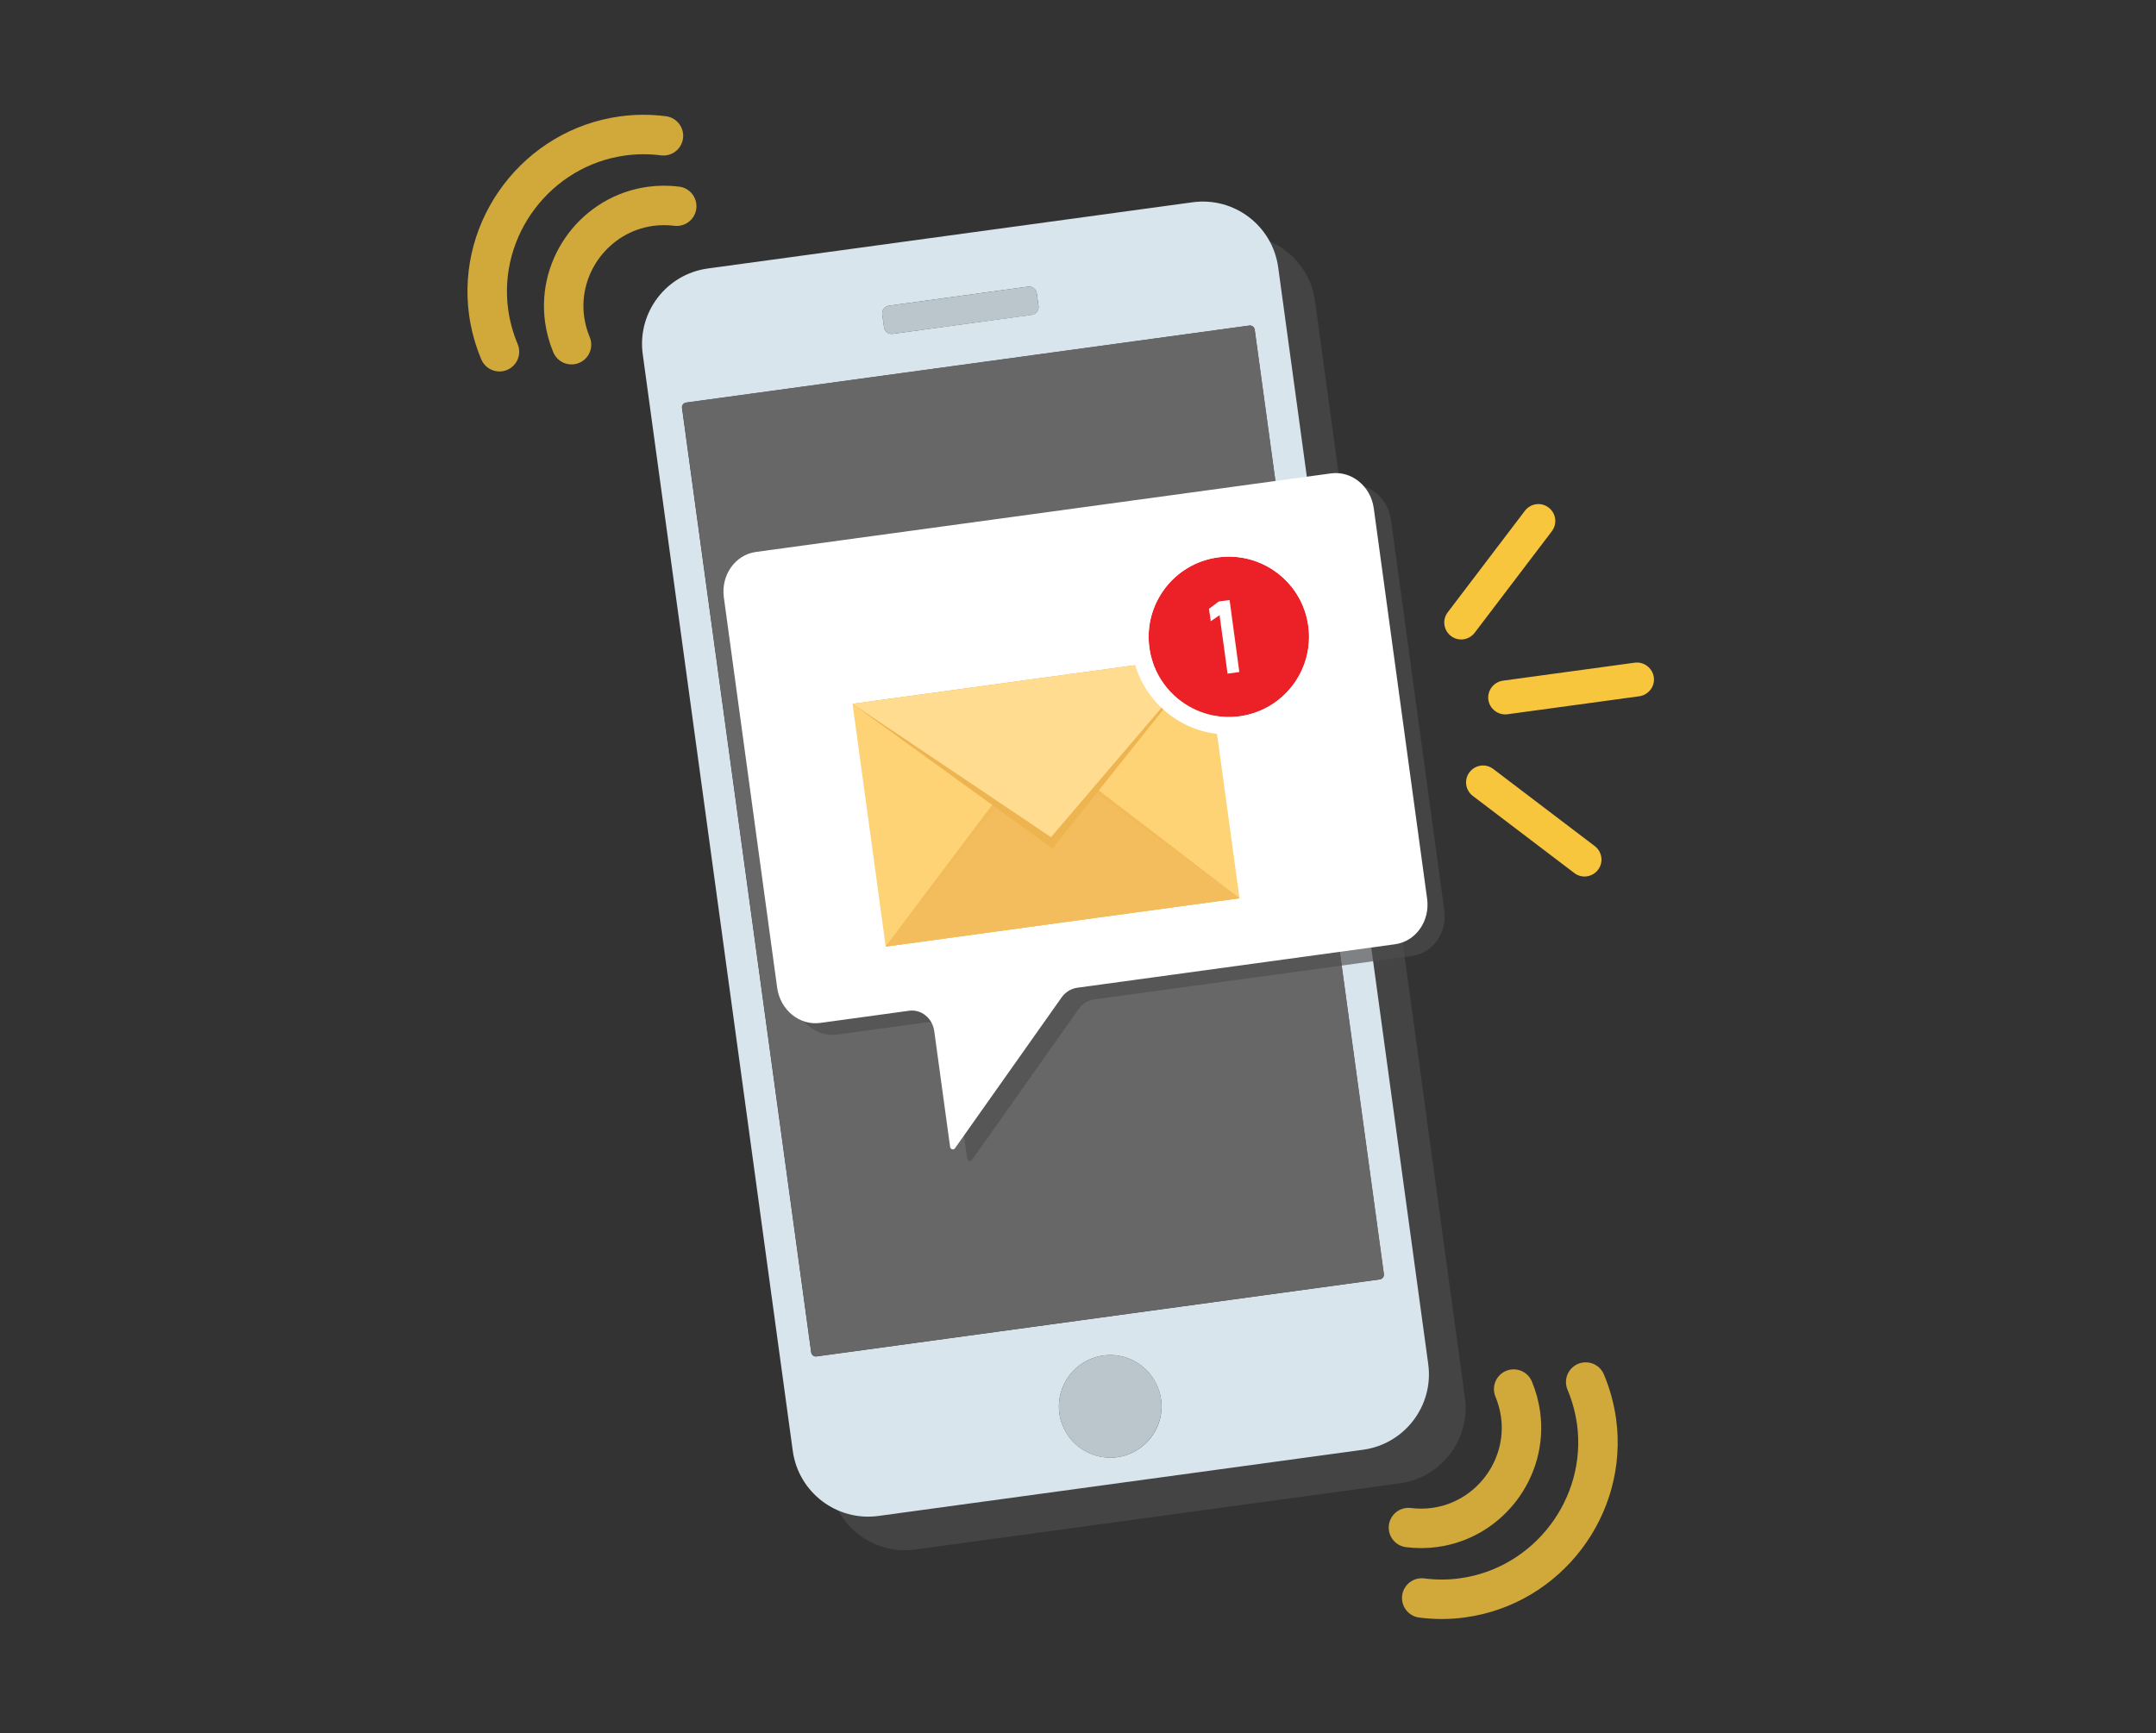 <svg width="194" height="156" viewBox="0 0 194 156" fill="none" xmlns="http://www.w3.org/2000/svg">
<rect x="0" y="0" width="194" height="156" fill="#333333" stroke="none"/>
<path opacity="0.65" d="M118.328 27.088L131.816 125.791C132.327 129.532 129.708 132.992 125.955 133.504L82.36 139.462C78.62 139.973 75.16 137.354 74.648 133.601L61.16 34.91C60.648 31.169 63.268 27.709 67.021 27.197L110.627 21.239C114.368 20.728 117.816 23.347 118.328 27.088Z" fill="#4E4E4E"/>
<path d="M107.301 18.206L63.694 24.164C59.954 24.675 57.322 28.123 57.834 31.876L71.334 130.58C71.845 134.32 75.293 136.952 79.046 136.44L122.653 130.482C126.394 129.97 129.025 126.522 128.514 122.77L115.014 24.066C114.502 20.314 111.054 17.694 107.301 18.206ZM79.387 28.294C79.339 27.916 79.594 27.575 79.972 27.514L92.51 25.796C92.887 25.748 93.228 26.003 93.289 26.381L93.448 27.551C93.496 27.929 93.241 28.27 92.863 28.331L80.326 30.049C79.948 30.097 79.607 29.841 79.546 29.464L79.387 28.294ZM100.527 131.152C98.005 131.493 95.677 129.727 95.324 127.205C94.983 124.682 96.75 122.355 99.272 122.002C101.794 121.649 104.121 123.427 104.474 125.95C104.828 128.472 103.061 130.799 100.527 131.152ZM124.517 114.679C124.554 114.911 124.383 115.118 124.152 115.154L73.466 122.087C73.234 122.124 73.027 121.953 72.991 121.722L61.367 36.713C61.331 36.482 61.501 36.275 61.733 36.238L112.418 29.305C112.65 29.269 112.857 29.439 112.894 29.671L124.517 114.679Z" fill="#D9E5EC"/>
<path d="M112.906 29.659L124.53 114.667C124.566 114.898 124.396 115.106 124.164 115.142L73.478 122.075C73.247 122.111 73.04 121.941 73.003 121.709L61.38 36.701C61.343 36.469 61.514 36.262 61.745 36.226L112.431 29.293C112.662 29.269 112.869 29.439 112.906 29.659Z" fill="#676767"/>
<path d="M104.475 125.95C104.816 128.472 103.049 130.799 100.527 131.152C98.005 131.506 95.678 129.727 95.324 127.205C94.983 124.683 96.75 122.355 99.272 122.002C101.794 121.649 104.133 123.428 104.475 125.95Z" fill="#BAC6CC"/>
<path d="M93.289 26.393L93.448 27.563C93.496 27.941 93.241 28.282 92.863 28.343L80.326 30.049C79.948 30.097 79.607 29.841 79.546 29.464L79.387 28.294C79.339 27.916 79.594 27.575 79.972 27.514L92.51 25.796C92.899 25.747 93.241 26.016 93.289 26.393Z" fill="#BAC6CC"/>
<path d="M132.23 69.501C132.742 68.831 133.692 68.697 134.362 69.208L143.5 76.153C144.17 76.665 144.304 77.615 143.792 78.285C143.281 78.956 142.33 79.09 141.66 78.578L132.522 71.633C131.852 71.121 131.718 70.171 132.23 69.501Z" fill="#F7C63C"/>
<path d="M130.561 57.243C129.891 56.732 129.757 55.781 130.268 55.111L137.213 45.973C137.725 45.303 138.675 45.169 139.346 45.681C140.016 46.192 140.15 47.143 139.638 47.813L132.693 56.951C132.181 57.621 131.231 57.755 130.561 57.243Z" fill="#F7C63C"/>
<path d="M133.923 62.982C133.814 62.154 134.399 61.386 135.227 61.264L147.094 59.644C147.923 59.534 148.69 60.119 148.812 60.947C148.934 61.776 148.337 62.544 147.509 62.666L135.641 64.286C134.813 64.396 134.045 63.811 133.923 62.982Z" fill="#F7C63C"/>
<path opacity="0.65" d="M125.163 46.802L129.963 81.953C130.231 83.951 128.94 85.779 127.076 86.034L98.48 89.946C97.919 90.019 97.407 90.335 97.066 90.811L87.465 104.396C87.331 104.579 87.063 104.506 87.027 104.274L85.601 93.857C85.443 92.687 84.431 91.871 83.347 92.017L75.342 93.113C73.478 93.369 71.748 91.956 71.468 89.958L66.667 54.807C66.399 52.809 67.691 50.981 69.555 50.725L121.276 43.658C123.165 43.378 124.895 44.803 125.163 46.802Z" fill="#4E4E4E"/>
<path d="M123.615 45.754L128.416 80.905C128.684 82.903 127.393 84.731 125.528 84.987L96.945 88.898C96.384 88.971 95.872 89.287 95.531 89.763L85.93 103.348C85.796 103.531 85.528 103.458 85.492 103.226L84.066 92.809C83.908 91.639 82.896 90.823 81.812 90.969L73.807 92.066C71.943 92.321 70.213 90.908 69.932 88.91L65.132 53.759C64.864 51.761 66.155 49.933 68.019 49.677L119.741 42.61C121.605 42.342 123.347 43.756 123.615 45.754Z" fill="white"/>
<path d="M108.546 58.998L76.712 63.348L79.698 85.199L111.532 80.848L108.546 58.998Z" fill="#FED376"/>
<path d="M93.411 66.954L102.476 73.899L111.529 80.844L95.617 83.013L79.692 85.194L86.552 76.068L93.411 66.954Z" fill="#F2BA58"/>
<path d="M93.521 67.673L102.525 74.265L111.529 80.844L95.617 83.013L79.692 85.194L86.6 76.433L93.521 67.673Z" fill="#F3BD5D"/>
<path d="M94.703 76.373L85.711 69.866L76.707 63.348L92.632 61.167L108.544 58.998L101.623 67.685L94.703 76.373Z" fill="#EDB450"/>
<path d="M94.569 75.349L85.638 69.342L76.707 63.348L92.632 61.167L108.544 58.998L101.55 67.174L94.569 75.349Z" fill="#FFDC90"/>
<path d="M117.718 56.342C118.254 60.29 115.489 63.933 111.541 64.469C107.593 65.005 103.95 62.239 103.414 58.291C102.878 54.344 105.644 50.701 109.591 50.165C113.539 49.629 117.182 52.394 117.718 56.342Z" fill="#EC2027"/>
<path d="M111.517 60.484L110.457 60.631L109.738 55.367L108.946 55.915L108.788 54.794L109.665 54.136L110.64 54.002L111.517 60.484Z" fill="white"/>
<path d="M118.888 54.392C118.693 53.844 118.449 53.32 118.157 52.821C117.864 52.333 117.523 51.87 117.146 51.444C116.768 51.03 116.354 50.64 115.903 50.299C115.452 49.958 114.965 49.653 114.465 49.409C113.953 49.153 113.417 48.958 112.869 48.812C112.309 48.666 111.736 48.569 111.163 48.532C110.566 48.495 109.969 48.52 109.384 48.593C108.787 48.678 108.215 48.812 107.654 49.007C107.106 49.202 106.582 49.446 106.082 49.738C105.595 50.031 105.132 50.372 104.706 50.749C104.291 51.127 103.901 51.541 103.56 51.992C103.219 52.443 102.915 52.93 102.671 53.43C102.415 53.942 102.22 54.478 102.074 55.026C101.928 55.587 101.83 56.159 101.794 56.732C101.757 57.329 101.781 57.926 101.855 58.511C101.94 59.108 102.074 59.68 102.269 60.241C102.464 60.789 102.707 61.313 103 61.813C103.292 62.3 103.633 62.763 104.011 63.189C104.389 63.604 104.803 63.993 105.254 64.335C105.705 64.676 106.192 64.98 106.692 65.224C107.203 65.48 107.739 65.675 108.288 65.821C108.848 65.967 109.421 66.065 109.994 66.101C110.591 66.138 111.188 66.114 111.772 66.04C112.369 65.955 112.942 65.821 113.503 65.626C114.051 65.431 114.575 65.188 115.074 64.895C115.562 64.603 116.025 64.262 116.451 63.884C116.865 63.506 117.255 63.092 117.596 62.641C117.938 62.19 118.242 61.703 118.486 61.203C118.742 60.692 118.937 60.156 119.083 59.607C119.229 59.047 119.327 58.474 119.363 57.901C119.4 57.304 119.375 56.707 119.302 56.123C119.229 55.538 119.083 54.953 118.888 54.392ZM111.553 64.469C107.605 65.005 103.962 62.239 103.426 58.291C102.89 54.344 105.656 50.701 109.604 50.165C113.551 49.629 117.194 52.394 117.73 56.342C118.267 60.29 115.501 63.933 111.553 64.469Z" fill="white"/>
<path opacity="0.8" d="M51.425 31.023C51.12 30.292 50.913 29.525 50.804 28.745C50.134 23.835 53.618 19.241 58.529 18.571C59.308 18.462 60.1 18.462 60.892 18.559" stroke="#F7C63C" stroke-width="3.551" stroke-miterlimit="10" stroke-linecap="round"/>
<path opacity="0.8" d="M44.943 31.657C44.468 30.524 44.139 29.33 43.968 28.111C42.92 20.448 48.367 13.283 56.018 12.236C57.236 12.065 58.479 12.065 59.698 12.223" stroke="#F7C63C" stroke-width="3.551" stroke-miterlimit="10" stroke-linecap="round"/>
<path opacity="0.8" d="M136.202 125.023C136.507 125.754 136.714 126.522 136.823 127.302C137.493 132.212 134.009 136.805 129.099 137.476C128.319 137.585 127.527 137.585 126.735 137.488" stroke="#F7C63C" stroke-width="3.551" stroke-miterlimit="10" stroke-linecap="round"/>
<path opacity="0.8" d="M142.684 124.39C143.159 125.523 143.488 126.717 143.659 127.935C144.707 135.599 139.26 142.763 131.609 143.811C130.39 143.982 129.148 143.982 127.929 143.824" stroke="#F7C63C" stroke-width="3.551" stroke-miterlimit="10" stroke-linecap="round"/>
</svg>
